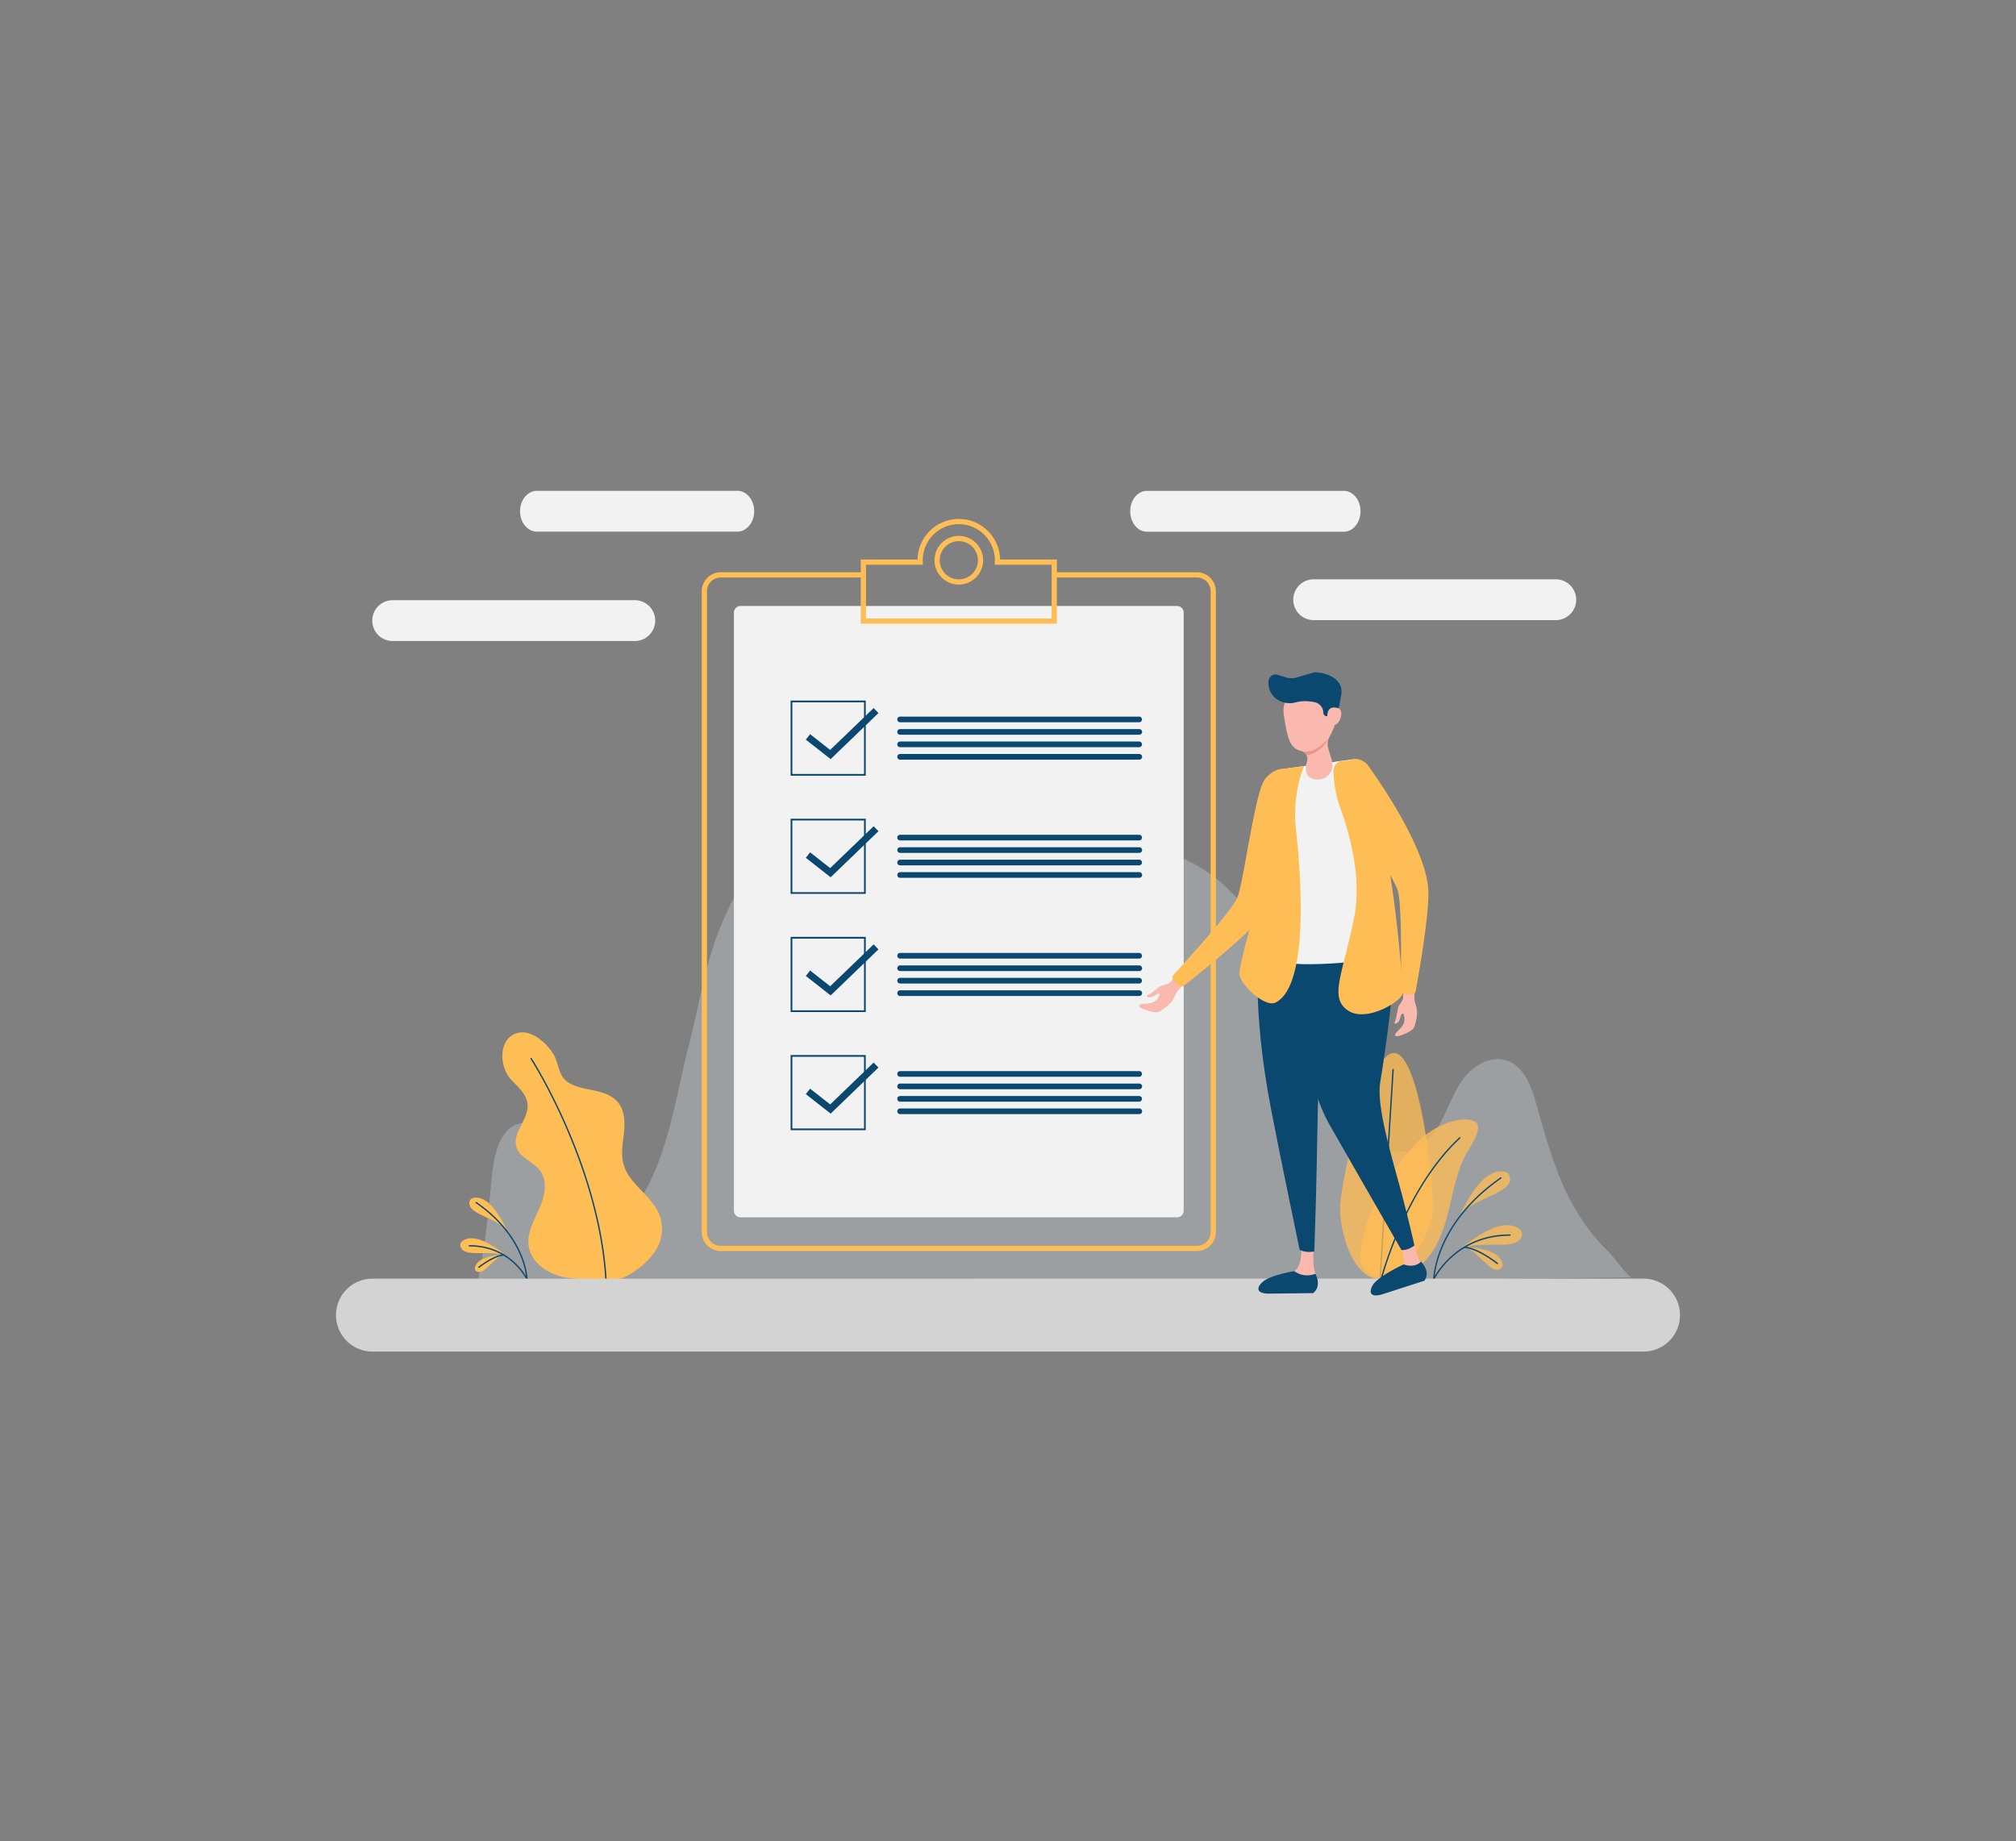 <svg width="300" height="274" viewBox="0 0 300 274" fill="none" xmlns="http://www.w3.org/2000/svg"><rect x="0" y="0" width="300" height="274" fill="#808080" stroke="none"/><g clip-path="url(#clip0)"><path opacity=".31" d="M242.765 190.083c-.39.005-2.791-3.204-3.251-3.649-3.759-3.638-6.015-7.636-7.71-11.984-1.292-3.316-2.256-6.838-3.308-10.553-.71-2.507-1.855-5.308-4.336-6.099-2.413-.767-5.013.825-6.496 2.876-1.486 2.052-2.232 4.54-3.501 6.732-2.303 3.971-6.377 5.635-9.747 2.144-4.811-4.987-6.979-11.788-10.031-17.87-2.214-4.416-4.07-9.587-6.86-13.659-4.256-6.207-10.093-11.502-17.853-11.502-4.92.745-9.253 5.104-12.189 10.548-2.933 5.445-4.646 11.923-6.103 18.383-1.222 5.418-2.295 10.896-3.287 16.403-1.845-6.636-3.765-13.222-5.842-19.695-2.251-7.011-4.737-13.995-8.189-19.605-3.452-5.61-8.023-9.747-12.612-9.718-7.073 1.369-11.636 8.351-14.628 16.088-1.962 5.072-2.912 11.217-4.303 16.576-1.912 7.382-2.914 15.413-6.589 21.876-2.57 4.522-6.524 3.369-9.188-.695-1.47-2.243-2.507-4.91-4.153-6.956-1.646-2.047-4.243-3.38-6.33-2.091-2.148 1.326-2.791 4.682-3.08 7.625-.43 4.37-.804 8.499-1.51 12.458a58.265 58.265 0 01-.511 2.561h73.839c-.051.315-.103.633-.152.948l97.92-1.142z" fill="#DCE6EF"/><path opacity=".77" d="M213.22 180.047c-.192 3.806-4.334 10.459-8.14 10.268-3.806-.191-5.837-7.157-5.643-10.964.191-3.806 4.245-22.855 8.051-22.661 3.804.191 5.923 19.55 5.732 23.357z" fill="#FFBE55"/><path d="M205.385 190.111h-.005a.099.099 0 01-.093-.106l1.92-30.847c.002-.055.046-.101.106-.093a.098.098 0 01.093.106l-1.92 30.847a.103.103 0 01-.101.093z" fill="#0B4870"/><path opacity=".77" d="M204.506 179.253a26.493 26.493 0 00-1.925 5.985c-.201 1.054-.33 2.199.148 3.163.522 1.051 1.679 1.664 2.837 1.855 2.829.465 5.659-1.269 7.318-3.607 1.659-2.339 2.377-5.199 3.036-7.988.519-2.196 1.028-4.426 2.008-6.472.418-.879 2.876-4.267 1.713-5.145-1.589-1.248-6.189.108-9.135 3.328-2.428 2.646-4.516 5.625-6 8.881z" fill="#FFBE55"/><path d="M205.566 190.354c-.008 0-.016 0-.026-.003a.1.1 0 01-.072-.121c.033-.134 3.519-13.413 11.692-20.974a.102.102 0 01.142.005.098.098 0 01-.005.142c-8.132 7.519-11.599 20.744-11.633 20.876-.01.047-.052.075-.098.075z" fill="#0B4870"/><path opacity=".77" d="M224.514 176.119c-.292.524-.84.881-1.338 1.16-.613.346-1.266.649-1.9.943-.811.378-1.648.768-2.423 1.253a8.166 8.166 0 00-1.486 1.184c.664-1.509 1.442-2.827 2.357-4.005 1.204-1.551 2.439-2.336 3.677-2.336.028 0 .056 0 .085.002.382.011.679.106.884.282.421.359.403 1.052.144 1.517zM225.894 184.716c-.488.349-1.137.436-1.705.478-.703.049-1.424.044-2.119.041-.894-.005-1.819-.013-2.726.096a8.251 8.251 0 00-1.85.434c1.245-1.08 2.511-1.941 3.842-2.613 1.752-.886 3.204-1.067 4.323-.537l.077.039c.342.173.569.385.68.633.222.501-.09 1.121-.522 1.429z" fill="#FFBE55"/><path opacity=".77" d="M222.638 188.948c-.405-.057-.77-.315-1.072-.563a18.056 18.056 0 01-1.072-.974c-.442-.421-.9-.858-1.401-1.23a5.58 5.58 0 00-1.124-.651c1.127.046 2.158.212 3.137.501 1.287.38 2.093.972 2.4 1.757l.021.054c.088.246.101.458.041.633-.124.36-.571.522-.93.473z" fill="#FFBE55"/><path d="M213.377 190.432c-.051-.006-.101-.044-.101-.101 0-.083.153-8.269 10.019-15.129a.1.1 0 01.139.025.1.1 0 01-.026.14c-9.78 6.801-9.933 14.884-9.933 14.964a.097.097 0 01-.098.101z" fill="#0B4870"/><path d="M213.377 190.432a.092.092 0 01-.044-.011.1.1 0 01-.049-.134c.031-.065 3.173-6.594 11.414-6.594.057 0 .1.043.1.1a.099.099 0 01-.1.101c-8.109 0-11.202 6.413-11.23 6.478a.1.1 0 01-.091.06z" fill="#0B4870"/><path d="M222.824 188.119a.104.104 0 01-.059-.021c-3.261-2.46-4.866-2.387-4.879-2.385a.1.1 0 01-.108-.093.104.104 0 01.093-.108c.067-.008 1.677-.091 5.015 2.426a.102.102 0 01.021.142.117.117 0 01-.083.039z" fill="#0B4870"/><path d="M96.602 178.416c-1.434-1.656-3.25-3.083-3.824-5.173-.419-1.527-.088-3.142.075-4.716.163-1.573.106-3.315-.912-4.524-.84-.998-2.166-1.432-3.44-1.706s-2.604-.447-3.736-1.095c-1.837-1.055-1.47-2.845-2.457-4.416-1.106-1.763-3.683-4.013-5.89-2.843-2.335 1.24-1.966 5.005-.413 6.667 1.031 1.103 2.352 2.16 2.504 3.664.227 2.261-2.362 4.297-1.651 6.457.527 1.595 2.535 2.142 3.53 3.496.981 1.341.782 3.217.206 4.776-.578 1.558-1.488 2.997-1.847 4.617-.737 3.318 1.868 5.61 4.834 6.352 2.727.679 8.605.359 8.605.359 2.098-.734 4.424-2.576 5.579-4.592.87-1.522.992-3.45.318-5.07-.35-.832-.881-1.563-1.48-2.253z" fill="#FFBE55"/><path d="M90.163 190.346a.101.101 0 01-.101-.095c-1.078-16.995-11.013-32.52-11.114-32.675a.098.098 0 01.031-.139.099.099 0 01.14.031c.1.155 10.064 15.726 11.147 32.77a.101.101 0 01-.093.106l-.01.002z" fill="#0B4870"/><path d="M70.093 178.437c.155-.132.38-.204.67-.212h.064c.933 0 1.868.594 2.78 1.765.693.891 1.28 1.889 1.78 3.028a6.064 6.064 0 00-1.123-.894c-.584-.367-1.22-.661-1.832-.948a20.451 20.451 0 01-1.435-.713c-.377-.212-.79-.484-1.013-.879-.196-.351-.209-.876.109-1.147zM68.548 185.003c.082-.186.256-.347.514-.478.018-.011.039-.019.057-.029.845-.4 1.943-.263 3.269.406a14.202 14.202 0 012.907 1.977 6.158 6.158 0 00-1.398-.329c-.688-.082-1.385-.077-2.062-.072-.527.003-1.073.008-1.602-.031-.432-.031-.92-.098-1.29-.362-.33-.232-.566-.703-.395-1.082z" fill="#FFBE55"/><path d="M70.698 188.93c-.047-.132-.036-.292.03-.478l.016-.041c.233-.594.843-1.041 1.817-1.328.739-.22 1.52-.344 2.372-.38a4.103 4.103 0 00-.85.493c-.38.282-.726.61-1.06.931-.26.248-.53.506-.811.736-.228.186-.504.383-.812.426-.27.034-.607-.09-.702-.359z" fill="#FFBE55"/><path d="M78.403 190.432a.101.101 0 01-.1-.101c0-.062-.122-6.166-7.5-11.295a.1.1 0 01-.025-.139.1.1 0 01.14-.026c7.47 5.194 7.586 11.398 7.586 11.46a.1.1 0 01-.1.101c.002 0 .002 0 0 0z" fill="#0B4870"/><path d="M78.406 190.432a.097.097 0 01-.09-.057c-.024-.049-2.357-4.884-8.471-4.884a.1.1 0 01-.1-.101.1.1 0 01.1-.101c6.246 0 8.628 4.951 8.651 5a.1.1 0 01-.049.135c-.013.002-.028.008-.041.008z" fill="#0B4870"/><path d="M71.261 188.682a.097.097 0 01-.08-.041.1.1 0 01.02-.142c2.53-1.91 3.758-1.843 3.81-1.84a.101.101 0 01.092.108c-.005.055-.051.101-.108.093-.013 0-1.217-.051-3.672 1.799a.09.09 0 01-.062.023z" fill="#0B4870"/><path d="M178.103 186.168h-70.847a2.832 2.832 0 01-2.83-2.829v-95.35c0-1.56 1.269-2.829 2.83-2.829h21.175v.775h-21.175a2.057 2.057 0 00-2.054 2.055v95.349c0 1.131.922 2.054 2.054 2.054h70.847a2.059 2.059 0 002.055-2.054v-95.35a2.058 2.058 0 00-2.055-2.054h-21.17v-.775h21.17a2.832 2.832 0 012.83 2.83v95.349a2.834 2.834 0 01-2.83 2.829z" fill="#FFBE55"/><path d="M175.147 181.155h-64.935a.999.999 0 01-.998-.997V91.171c0-.55.448-.998.998-.998h64.935c.551 0 .998.447.998.998v88.987c0 .55-.447.997-.998.997z" fill="#F2F2F2"/><path d="M157.269 92.814H128.09v-9.548h8.447a6.153 6.153 0 016.143-6.039c3.351 0 6.085 2.7 6.142 6.04h8.447v9.547zm-28.403-.775h27.628V84.04h-8.481l.026-.511c.002-.052.008-.106.008-.16a5.374 5.374 0 00-5.367-5.367 5.374 5.374 0 00-5.367 5.367c0 .054.005.108.007.16l.026.511h-8.48v7.998z" fill="#FFBE55"/><path d="M142.68 86.99a3.625 3.625 0 01-3.621-3.62 3.623 3.623 0 013.621-3.62 3.623 3.623 0 013.62 3.62 3.625 3.625 0 01-3.62 3.62zm0-6.463a2.848 2.848 0 00-2.845 2.845 2.848 2.848 0 002.845 2.845 2.849 2.849 0 002.845-2.845 2.849 2.849 0 00-2.845-2.845z" fill="#FFBE55"/><path d="M244.574 201.129H55.426A5.426 5.426 0 0150 195.703a5.426 5.426 0 015.426-5.427h189.148a5.426 5.426 0 015.426 5.427 5.426 5.426 0 01-5.426 5.426z" fill="#D3D3D3"/><path d="M128.832 115.432h-11.181v-11.181h11.181v11.181zm-10.922-.259h10.664v-10.664H117.91v10.664z" fill="#0B4870"/><path d="M123.61 112.966l-3.695-2.901.638-.812 2.987 2.344 6.468-6.23.716.744-7.114 6.855zM169.535 107.481h-35.589a.421.421 0 010-.843h35.589a.422.422 0 010 .843zM169.535 109.336h-35.589a.421.421 0 010-.842h35.589a.421.421 0 010 .842zM169.535 111.189h-35.589a.421.421 0 010-.843h35.589a.422.422 0 010 .843zM169.535 113.044h-35.589a.421.421 0 010-.842h35.589a.421.421 0 010 .842zM128.832 133.016h-11.181v-11.181h11.181v11.181zm-10.922-.259h10.664v-10.664H117.91v10.664z" fill="#0B4870"/><path d="M123.61 130.55l-3.695-2.901.638-.812 2.987 2.344 6.468-6.23.716.744-7.114 6.855zM169.535 125.065h-35.589a.421.421 0 010-.843h35.589a.422.422 0 010 .843zM169.535 126.92h-35.589a.421.421 0 010-.842h35.589a.421.421 0 010 .842zM169.535 128.773h-35.589a.421.421 0 010-.843h35.589a.422.422 0 010 .843zM169.535 130.628h-35.589a.421.421 0 010-.842h35.589a.421.421 0 010 .842zM128.832 150.6h-11.181v-11.181h11.181V150.6zm-10.922-.259h10.664v-10.664H117.91v10.664z" fill="#0B4870"/><path d="M123.61 148.134l-3.695-2.901.638-.812 2.987 2.344 6.468-6.23.716.744-7.114 6.855zM169.535 142.649h-35.589a.421.421 0 010-.843h35.589a.422.422 0 010 .843zM169.535 144.504h-35.589a.421.421 0 010-.842h35.589a.421.421 0 010 .842zM169.535 146.357h-35.589a.421.421 0 010-.843h35.589a.422.422 0 010 .843zM169.535 148.212h-35.589a.421.421 0 010-.842h35.589a.421.421 0 010 .842zM128.832 168.183h-11.181v-11.18h11.181v11.18zm-10.922-.258h10.664v-10.664H117.91v10.664z" fill="#0B4870"/><path d="M123.61 165.718l-3.695-2.901.638-.812 2.987 2.344 6.468-6.23.716.744-7.114 6.855zM169.535 160.233h-35.589a.421.421 0 010-.843h35.589a.422.422 0 010 .843zM169.535 162.088h-35.589a.421.421 0 010-.842h35.589a.421.421 0 010 .842zM169.535 163.941h-35.589a.421.421 0 010-.843h35.589a.422.422 0 010 .843zM169.535 165.796h-35.589a.421.421 0 010-.842h35.589a.421.421 0 010 .842z" fill="#0B4870"/><path d="M171.336 147.76c.579-.411 1.111-.887 1.357-1.026.103-.057.423-.129.514-.158.268-.08.697-.163.883-.372l.796-.873c.378-.429.871-.571 1.297-.194.463.408.326.99-.134 1.403l-.545.62c-.367.331-.551.796-.755 1.246-.413.917-1.351 1.607-2.152 2.09-.504.302-1.266.088-2.266-.253-.491-.168-1.202-.574-.589-.804.514-.191 2.059.225 2.741-1.199.034-.069.106-.256.036-.32-.206-.194-.664.245-.969.385-.429.196-.772.129-.878-.029-.114-.165.25-.222.664-.516z" fill="#FAB9AF"/><path d="M193.083 116.522s-1.277 15.323-5.858 20.493c-2.76 3.117-9.512 8.46-11.075 9.685a.578.578 0 01-.685.018 4.914 4.914 0 01-.411-.32 4.58 4.58 0 01-.421-.445.69.69 0 01.021-.917c1.752-1.904 8.625-9.452 9.462-11.437.959-2.276 2.61-15.715 4.127-17.661 1.517-1.951 4.424-2.372 4.84.584z" fill="#FFBE55"/><path d="M187.297 141.835l3.907-27.442 10.535-1.447 5.481 28.692-19.923.197zM195.442 184.359l-.01 3.093a6.717 6.717 0 00.253 1.861l.268.953a1.223 1.223 0 01-1.18 1.556c-2.106-.008-5.708-.003-6.636 0-.152 0-.3-.104-.313-.254-.077-.901 2.53-1.509 4.496-2.268 1.497-.579 1.416-3.269 1.233-4.84a.946.946 0 011.021-1.049c.491.041.87.455.868.948zM209.922 183.491l1.065 3.537c.047.158.116.305.209.44l.755 1.121a1.277 1.277 0 01-.687 1.936s-1.525.534-3.093 1.051c-1.608.527-3.631.088-3.631-.338 0-.943.879-.194 2.351-1.179a23.86 23.86 0 001.458-1.031c1.266-.994.16-3.511-.615-4.93a.868.868 0 01.586-1.263l.367-.078a1.067 1.067 0 011.235.734z" fill="#FAB9AF"/><path d="M199.036 142.101l-11.677-.98s-1.176 8.499 1.775 23.882c1.385 7.214 4.269 21 4.269 21 .716.312 1.442.39 2.181.206 0 0 .22-6.08.354-12.63.129-6.279.163-12.99.563-15.186.817-4.486 2.535-16.292 2.535-16.292z" fill="#0B4870"/><path d="M196.625 142.248c-1.206 6.47-3.899 16.145 1.29 25.233a5548.135 5548.135 0 0010.635 18.537c.703.028 1.339-.225 1.931-.674 0 0-.91-4.119-2.225-8.931-1.504-5.503-3.408-11.976-2.866-15.351 1.018-6.326 2.186-14.749 1.832-18.842-.356-4.093-9.964-3.372-10.597.028z" fill="#0B4870"/><path d="M186.894 141.137l4.31-26.744 10.538-1.447 5.661 28.24a.971.971 0 01-.77 1.147c-1.961.372-6.692 1.148-11.99 1.148-3.953 0-6.175-.768-7.186-1.256a1.024 1.024 0 01-.563-1.088z" fill="#F2F2F2"/><path d="M207.749 151.488c.161-.69.248-1.4.339-1.666.039-.111.232-.378.282-.46.149-.238.416-.584.416-.863l.02-1.181c0-.571.277-1.003.845-1.003.618 0 .899.527.827 1.142v.827c-.057.491.114.961.258 1.434.295.962.05 2.099-.232 2.993-.176.56-.892.904-1.866 1.307-.478.199-1.281.364-.974-.212.258-.483 1.693-1.191 1.264-2.713-.021-.075-.088-.264-.184-.266-.284-.008-.336.623-.473.93-.191.432-.493.607-.679.561-.194-.052.041-.336.157-.83z" fill="#FAB9AF"/><path d="M198.45 114.612c0 1.928.351 3.835 1.007 5.646 1.287 3.543 3.22 10.241 2.07 16.143-1.651 8.498-3.778 11.932-1.023 13.914 2.754 1.98 8.036-1.323 8.188-2.426.153-1.101-1.028-14.633-2.364-20.496-1.338-5.863-5.085-14.292-5.085-14.292l-1.587.17a1.347 1.347 0 00-1.206 1.341z" fill="#FFBE55"/><path d="M203.401 113.674s9.178 12.339 9.16 19.246c-.011 4.163-1.54 12.636-1.902 14.589a.571.571 0 01-.501.465 4.875 4.875 0 01-.52.031c-.173 0-.4-.026-.61-.054a.691.691 0 01-.591-.703c.054-2.587.219-12.793-.468-14.837-.788-2.344-8.437-13.512-8.587-15.977-.152-2.462 1.752-4.703 4.019-2.76zM194.062 114s-1.827 3.948-1.191 9.623c.638 5.674 2.113 22.953-3.049 25.563-1.636.827-5.37-2.832-5.37-4.191s1.246-5.902 2.427-10.034c1.18-4.132 4.025-20.53 4.025-20.53l3.158-.431z" fill="#FFBE55"/><path d="M195.532 101.76c2.352 0 3.23 1.674 3.274 4.77.018 1.16-.504 2.307-.925 3.041a2.293 2.293 0 00-.22 1.793l.517 1.747c.352 1.62-.418 2.512-1.555 2.835-.564.16-1.238.036-1.729-.282-.584-.377-.633-1.191-.524-1.879l.134-.498c.181-.672-.209-1.396-.889-1.543-1.811-.395-2.07-2.284-2.556-5.214-.506-3.055 2.122-4.77 4.473-4.77z" fill="#FAB9AF"/><path d="M190.057 100.4l1.349.411c.496.15 1.023.155 1.522.011l2.692-.781c1.631 0 4.326.92 3.985 3.274l-.3 1.664a1.494 1.494 0 01-1.349 1.22.528.528 0 01-1.036-.137 1.6 1.6 0 00-1.258-1.556c-.9-.201-1.858-.25-2.864.021-1.87.504-3.844-.656-4.031-2.586a3.804 3.804 0 01-.018-.373c-.002-.78.641-1.351 1.308-1.168z" fill="#0B4870"/><path d="M197.512 106.587c0 .718.266 1.299.958 1.299.693 0 1.135-.987 1.135-1.705 0-.719-.445-.894-1.135-.894-.692 0-.958.584-.958 1.3z" fill="#FAB9AF"/><path d="M197.796 109.739s-1.757 2.413-3.941 2.088c0 0 .455.217.564.568 0 0 2.075-.152 3.377-2.656z" fill="#E8948B"/><path d="M202.455 76.085c0 1.677-1.106 3.04-2.473 3.04h-29.32c-1.365 0-2.473-1.36-2.473-3.04 0-1.677 1.106-3.038 2.473-3.038h29.32c1.367.002 2.473 1.361 2.473 3.038zM97.501 92.354a3.039 3.039 0 01-3.038 3.039H58.437a3.039 3.039 0 110-6.078h36.028a3.036 3.036 0 013.036 3.039zM112.23 76.075c0 1.677-1.127 3.039-2.514 3.039H79.904c-1.387 0-2.514-1.36-2.514-3.04 0-1.676 1.127-3.038 2.514-3.038h29.812c1.387 0 2.514 1.36 2.514 3.039zM234.553 89.243a3.039 3.039 0 01-3.039 3.039h-36.026a3.038 3.038 0 010-6.078h36.029a3.04 3.04 0 013.036 3.039z" fill="#F2F2F2"/><path d="M195.755 189.556s-1.634.72-3.156-.401c0 0-3.757.602-4.834 1.713-1.078 1.111-.297 1.662 1.057 1.638 1.351-.023 6.576-.077 6.576-.077s1.341-.819.357-2.873zM211.455 187.731s-.796 1.047-2.579.427c0 0-3.964 1.811-4.664 3.191-.7 1.38.207 1.674 1.493 1.253 1.287-.421 6.259-2.018 6.259-2.018s1.039-1.183-.509-2.853z" fill="#0B4870"/></g><defs><clipPath id="clip0"><path fill="#fff" d="M50 73h200v128.165H50z"/></clipPath></defs></svg>